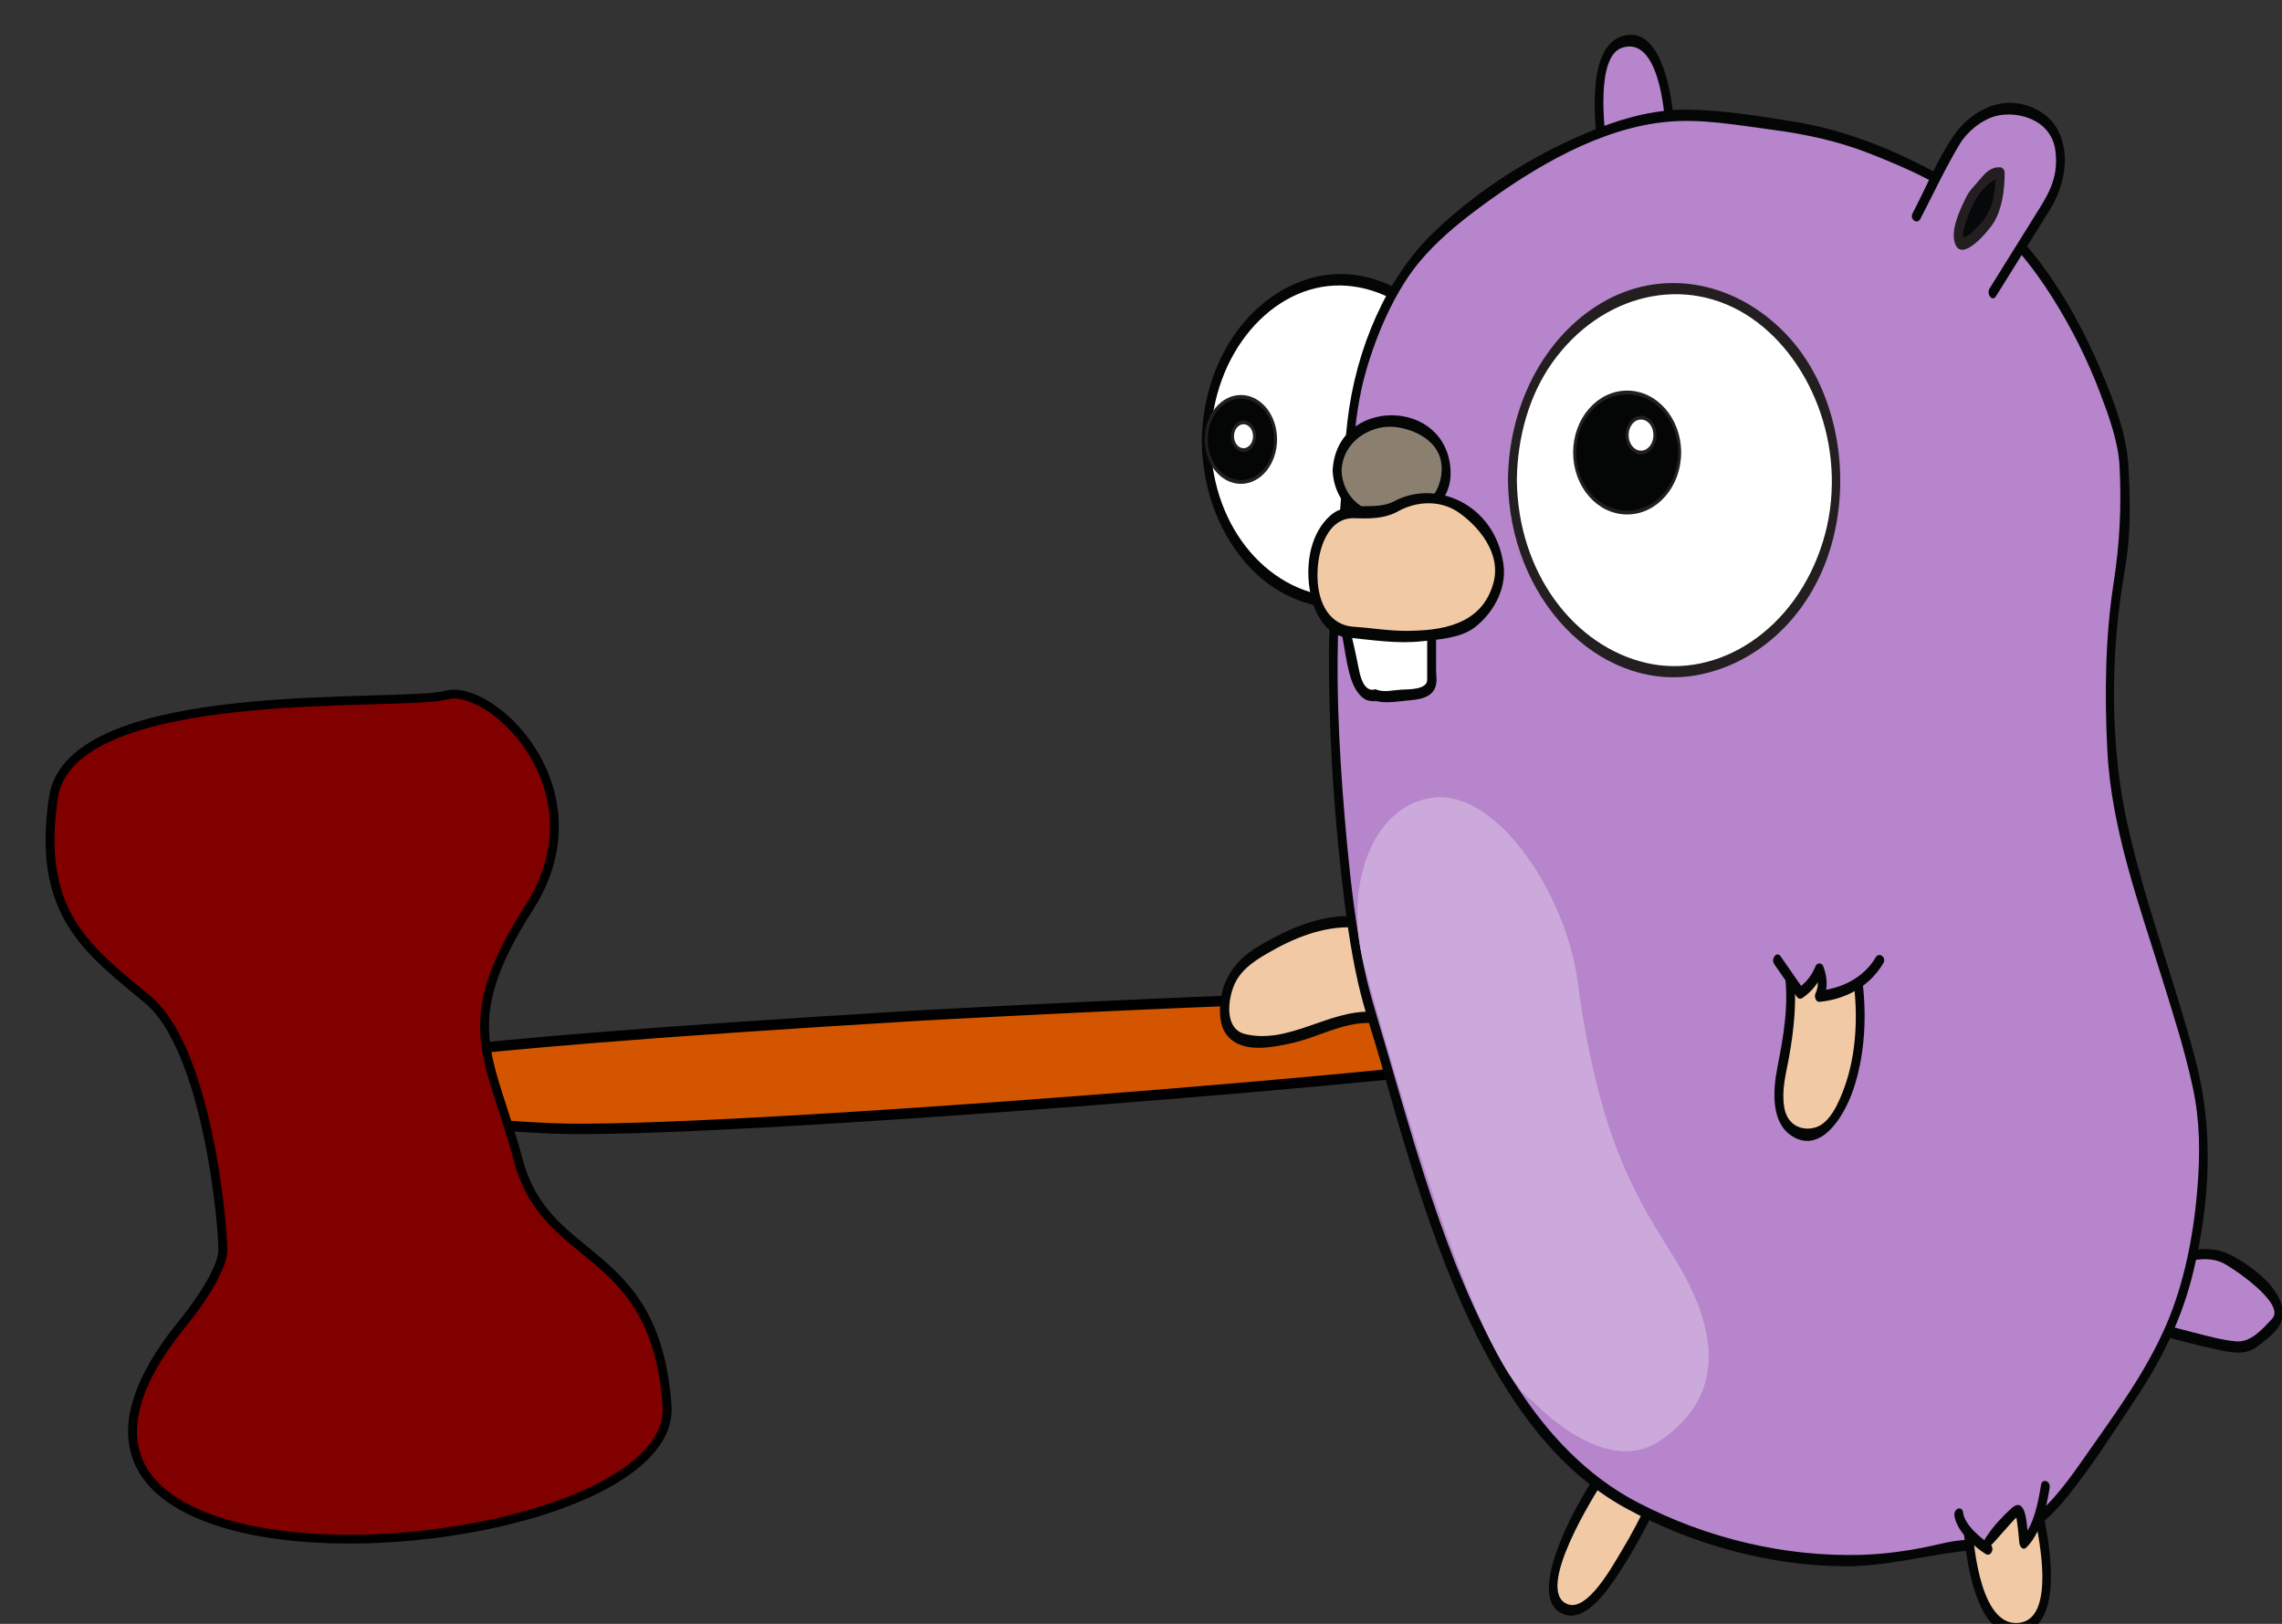 <?xml version="1.0" encoding="UTF-8" standalone="no"?>
<!-- Created with Inkscape (http://www.inkscape.org/) -->

<svg
   xmlns:dc="http://purl.org/dc/elements/1.1/"
   xmlns:cc="http://creativecommons.org/ns#"
   xmlns:rdf="http://www.w3.org/1999/02/22-rdf-syntax-ns#"
   xmlns:svg="http://www.w3.org/2000/svg"
   xmlns="http://www.w3.org/2000/svg"
   xmlns:sodipodi="http://sodipodi.sourceforge.net/DTD/sodipodi-0.dtd"
   xmlns:inkscape="http://www.inkscape.org/namespaces/inkscape"
   width="31.2mm"
   height="22.2mm"
   viewBox="0 0 184.252 131.102"
   id="svg5832"
   version="1.1"
   inkscape:version="0.91 r13725"
   sodipodi:docname="gopher_hammer_right_2.svg">
  <rect x="0" y="0" width="184.252" height="131.102" fill="#333333" stroke="none"/>
  <defs
     id="defs5834">
    <clipPath
       clipPathUnits="userSpaceOnUse"
       id="clipPath5570">
      <path
         d="M 0,792 1224,792 1224,0 0,0 0,792 Z"
         id="path5572"
         inkscape:connector-curvature="0" />
    </clipPath>
  </defs>
  <sodipodi:namedview
     id="base"
     pagecolor="#ffffff"
     bordercolor="#666666"
     borderopacity="1.0"
     inkscape:pageopacity="0.0"
     inkscape:pageshadow="2"
     inkscape:zoom="1.0892307"
     inkscape:cx="103.09929"
     inkscape:cy="49.271423"
     inkscape:document-units="px"
     inkscape:current-layer="layer1"
     showgrid="false"
     inkscape:window-width="679"
     inkscape:window-height="727"
     inkscape:window-x="683"
     inkscape:window-y="20"
     inkscape:window-maximized="0" />
  <g
     inkscape:label="Layer 1"
     inkscape:groupmode="layer"
     id="layer1"
     transform="translate(0,-921.26)">
    <g
       id="g4732"
       transform="translate(94.747,2.895)">
      <g
         transform="matrix(-0.192,-0.594,0.595,-0.192,-84.864,1112.759)"
         id="g3548">
        <path
           style="fill:#d45500;fill-rule:evenodd;stroke:#000000;stroke-width:1.349px;stroke-linecap:butt;stroke-linejoin:miter;stroke-opacity:1"
           d="M 139.722,153.154 C 157.609,83.821 155.457,83.736 155.457,83.736 l -4.626,-0.466 c 0,0 -3.222,1.038 -10.368,20.178 -7.145,19.14 -30.353,117.726 -30.404,125.059 -0.051,7.332 0.446,19.597 6.822,3.543 6.375,-16.054 22.841,-78.896 22.841,-78.896 z"
           id="path3544"
           inkscape:connector-curvature="0" />
        <path
           style="fill:#800000;fill-rule:evenodd;stroke:#000000;stroke-width:1.142px;stroke-linecap:butt;stroke-linejoin:miter;stroke-opacity:1"
           d="m 116.287,39.535 c -19.615,0.889 -31.203,63.146 -14.542,67.208 20.438,4.984 21.8,-9.256 35.97,-8.544 14.17,0.712 19.348,-2.493 30.793,11.39 11.445,13.883 29.157,4.273 29.43,-1.779 0.273,-6.052 16.623,-45.566 2.998,-52.329 -13.625,-6.764 -20.165,-1.78 -28.612,3.56 -8.448,5.34 -30.521,0.357 -33.791,-0.711 -3.27,-1.068 -7.902,-8.544 -7.902,-8.544 -4.684,-6.975 -9.215,-10.017 -13.403,-10.246 -0.315,-0.017 -0.629,-0.019 -0.94,-0.005 z"
           id="path3540"
           inkscape:connector-curvature="0" />
      </g>
      <g
         id="g5566"
         transform="matrix(-0.24,0,0,-0.303,192.807,1105.754)">
        <g
           clip-path="url(#clipPath5570)"
           id="g5568">
          <g
             transform="translate(740.309,387.01)"
             id="g5574">
            <path
               inkscape:connector-curvature="0"
               id="path5576"
               style="fill:#f1c9a5;fill-opacity:1;fill-rule:nonzero;stroke:none"
               d="m 1.487,-14.055 c 0,0 11.507,0.41 21.489,-3.783 9.983,-4.192 23.651,-8.014 21.389,-22.578 -1.391,-8.955 -22.921,-4.354 -22.921,-4.354 0,0 -15.763,5.819 -26.229,5.227" />
          </g>
          <g
             transform="translate(740.309,385.51)"
             id="g5578">
            <path
               inkscape:connector-curvature="0"
               id="path5580"
               style="fill:#040606;fill-opacity:1;fill-rule:nonzero;stroke:none"
               d="m 2.602,-11.152 c 11.194,0.319 21.678,-3.307 31.696,-7.961 4.585,-2.129 8.774,-5.082 11.26,-9.573 1.95,-3.521 2.846,-10.012 0.207,-13.404 -4.627,-5.948 -15.523,-4.092 -21.917,-3.038 -9.364,1.545 -17.688,5.812 -27.518,5.488 -1.936,-0.064 -1.93,2.936 0,3 14.632,0.483 28.062,-8.833 42.766,-5.917 6.05,1.2 6.041,7.563 3.871,12.357 -2.034,4.496 -6.993,7.015 -11.232,8.985 -9.18,4.264 -18.904,7.355 -29.133,7.063 -1.936,-0.056 -1.931,2.945 0,3" />
          </g>
          <g
             transform="translate(636.233,581.535)"
             id="g5582">
            <path
               inkscape:connector-curvature="0"
               id="path5584"
               style="fill:#b685cb;fill-opacity:1;fill-rule:nonzero;stroke:none"
               d="m 0,0 c 0,0 0.25,26.25 14.25,26 14,-0.25 8.25,-30.5 8.25,-30.5" />
          </g>
          <g
             transform="translate(637.733,581.535)"
             id="g5586">
            <path
               inkscape:connector-curvature="0"
               id="path5588"
               style="fill:#040606;fill-opacity:1;fill-rule:nonzero;stroke:none"
               d="M 0,0 C 0.109,8.048 2.706,27.261 14.663,24.198 23.697,21.883 20.776,2.439 19.554,-4.101 19.2,-5.992 22.091,-6.799 22.446,-4.899 24.132,4.118 26.798,24.186 14.735,27.276 0.778,30.852 -2.873,9.36 -3,0 -3.026,-1.936 -0.026,-1.933 0,0" />
          </g>
          <g
             transform="translate(642.431,217.698)"
             id="g5590">
            <path
               inkscape:connector-curvature="0"
               id="path5592"
               style="fill:#f1c9a5;fill-opacity:1;fill-rule:nonzero;stroke:none"
               d="M 0,0 C 0,0 19.75,-34.123 30.371,-27.438 40.993,-20.752 16.677,8.043 16.677,8.043" />
          </g>
          <g
             transform="translate(641.136,216.941)"
             id="g5594">
            <path
               inkscape:connector-curvature="0"
               id="path5596"
               style="fill:#040606;fill-opacity:1;fill-rule:nonzero;stroke:none"
               d="m 0,0 c 3.529,-6.072 7.606,-11.876 12.067,-17.296 4.323,-5.251 12.047,-14.278 19.818,-10.98 7.744,3.287 2.416,14.752 -0.111,19.614 C 28.34,-2.055 23.823,4.165 19.032,9.86 17.785,11.343 15.675,9.209 16.911,7.739 20.755,3.17 40.995,-22.507 29.609,-25.94 22.943,-27.95 14.604,-15.867 11.366,-11.611 8.187,-7.433 5.229,-3.027 2.59,1.514 1.619,3.186 -0.975,1.676 0,0" />
          </g>
          <g
             transform="translate(471.233,282.285)"
             id="g5598">
            <path
               inkscape:connector-curvature="0"
               id="path5600"
               style="fill:#b685cb;fill-opacity:1;fill-rule:nonzero;stroke:none"
               d="m 0,0 c -13.25,1.5 -13.25,3.25 -20,1.5 -6.75,-1.75 -25,-13 -18,-18.25 7,-5.25 7.75,-7 17,-5.5 9.25,1.5 28.5,5.75 28.5,5.75" />
          </g>
          <g
             transform="translate(471.233,283.785)"
             id="g5602">
            <path
               inkscape:connector-curvature="0"
               id="path5604"
               style="fill:#040606;fill-opacity:1;fill-rule:nonzero;stroke:none"
               d="m 0,0 c -8.839,1.056 -16.012,3.633 -24.489,-0.101 -5.379,-2.369 -17.404,-8.626 -16.509,-16.003 0.433,-3.566 5.612,-6.176 8.257,-7.884 3.943,-2.545 8.737,-1.774 13.097,-1.049 9.235,1.532 18.403,3.576 27.543,5.591 1.889,0.416 1.087,3.308 -0.798,2.892 -6.076,-1.339 -12.164,-2.622 -18.265,-3.846 -4.693,-0.943 -9.457,-2.021 -14.24,-2.349 -4.784,-0.329 -8.702,3.098 -12.103,6.053 -4.713,4.094 13.849,13.815 16.56,14.83 C -14.272,0.633 -6.766,-2.191 0,-3 1.918,-3.229 1.896,-0.227 0,0" />
          </g>
          <g
             transform="translate(792.339,500.877)"
             id="g5606">
            <path
               inkscape:connector-curvature="0"
               id="path5608"
               style="fill:#ffffff;fill-opacity:1;fill-rule:nonzero;stroke:none"
               d="m 0,0 c 0,-23.748 -20.283,-43 -45.303,-43 -25.019,0 -45.302,19.252 -45.302,43 0,23.748 20.283,43 45.302,43 C -20.283,43 0,23.748 0,0" />
          </g>
          <g
             transform="translate(790.839,500.877)"
             id="g5610">
            <path
               inkscape:connector-curvature="0"
               id="path5612"
               style="fill:#040606;fill-opacity:1;fill-rule:nonzero;stroke:none"
               d="M 0,0 C -0.391,-23.821 -20.633,-41.158 -43.803,-41.5 -66.976,-41.842 -87.223,-23.31 -87.605,0 -87.996,23.821 -66.38,41.167 -43.803,41.5 -20.63,41.842 -0.383,23.31 0,0 0.031,-1.933 3.032,-1.936 3,0 2.647,21.477 -12.946,38.792 -33.596,43.436 -54.46,48.127 -76.709,37.734 -86.293,18.672 c -9.5,-18.894 -2.534,-41.22 13.698,-53.747 16.85,-13.002 42.528,-12.397 58.927,1.036 C -3.303,-25.548 2.779,-13.431 3,0 3.032,1.936 0.031,1.933 0,0" />
          </g>
          <g
             transform="translate(792.339,501.36)"
             id="g5614">
            <path
               inkscape:connector-curvature="0"
               id="path5616"
               style="fill:#040606;fill-opacity:1;fill-rule:nonzero;stroke:none"
               d="m 0,0 c 0,-6.262 -5.223,-11.338 -11.666,-11.338 -6.443,0 -11.666,5.076 -11.666,11.338 0,6.262 5.223,11.338 11.666,11.338 C -5.223,11.338 0,6.262 0,0" />
          </g>
          <g
             transform="translate(792.339,501.36)"
             id="g5618">
            <path
               inkscape:connector-curvature="0"
               id="path5620"
               style="fill:none;stroke:#231f20;stroke-width:1;stroke-linecap:butt;stroke-linejoin:miter;stroke-miterlimit:10;stroke-dasharray:none;stroke-opacity:1"
               d="m 0,0 c 0,-6.262 -5.223,-11.338 -11.666,-11.338 -6.443,0 -11.666,5.076 -11.666,11.338 0,6.262 5.223,11.338 11.666,11.338 C -5.223,11.338 0,6.262 0,0 Z" />
          </g>
          <g
             transform="translate(783.503,502.211)"
             id="g5622">
            <path
               inkscape:connector-curvature="0"
               id="path5624"
               style="fill:#ffffff;fill-opacity:1;fill-rule:nonzero;stroke:none"
               d="m 0,0 c 0,-2.039 -1.658,-3.691 -3.705,-3.691 -2.047,0 -3.707,1.652 -3.707,3.691 0,2.038 1.66,3.691 3.707,3.691 C -1.658,3.691 0,2.038 0,0" />
          </g>
          <g
             transform="translate(783.503,502.211)"
             id="g5626">
            <path
               inkscape:connector-curvature="0"
               id="path5628"
               style="fill:none;stroke:#231f20;stroke-width:1;stroke-linecap:butt;stroke-linejoin:miter;stroke-miterlimit:10;stroke-dasharray:none;stroke-opacity:1"
               d="m 0,0 c 0,-2.039 -1.658,-3.691 -3.705,-3.691 -2.047,0 -3.707,1.652 -3.707,3.691 0,2.038 1.66,3.691 3.707,3.691 C -1.658,3.691 0,2.038 0,0 Z" />
          </g>
          <g
             transform="translate(483.597,494.535)"
             id="g5630">
            <path
               inkscape:connector-curvature="0"
               id="path5632"
               style="fill:#b685cb;fill-opacity:1;fill-rule:nonzero;stroke:none"
               d="m 0,0 c 0.909,13.007 22,58 58,74 36,16 50,16 85,19 35,3 88,-28 98,-41 C 251,39 258,27.203 260,9.602 262,-8 262,-16 265,-34 c 3,-18 -1,-87 -12,-113 -7.273,-17.191 -18.481,-59.741 -42.876,-92.958 C 197.625,-256.977 181.665,-271.546 161,-279 c -61,-22 -97.007,-9.358 -106,-9 -25.896,1.032 -31.273,8.471 -61,44 -17.988,21.5 -20.863,47.24 -20.863,65.25 0,21.875 30,73.75 31,103.75 C 5.915,-21.646 -2.47,-35.333 0,0" />
          </g>
          <g
             transform="translate(485.097,494.535)"
             id="g5634">
            <path
               inkscape:connector-curvature="0"
               id="path5636"
               style="fill:#040606;fill-opacity:1;fill-rule:nonzero;stroke:none"
               d="m 0,0 c 0.554,6.49 3.569,12.977 6.315,18.772 4.347,9.174 9.878,17.821 16.185,25.764 7.116,8.963 15.551,16.904 25.208,23.067 11.1,7.083 24.286,11.676 36.812,15.543 10.639,3.286 21.59,5.08 32.645,6.234 11.484,1.199 23.398,2.933 34.946,2.083 22.343,-1.644 44.478,-11.832 63.522,-23.064 7.174,-4.232 14.353,-8.908 20.35,-14.732 7.848,-7.624 14.003,-18.798 17.641,-29.007 4.459,-12.512 4.448,-26.386 5.778,-39.484 0.952,-9.368 2.954,-18.618 3.39,-28.028 0.897,-19.392 -0.691,-39.077 -2.952,-58.323 -1.218,-10.367 -2.841,-20.715 -5.245,-30.877 -1.794,-7.582 -4.707,-14.604 -7.387,-21.884 -17.021,-46.268 -35.461,-101.959 -85.116,-122.476 -23.397,-9.668 -49.801,-14.534 -75.095,-13.972 -7.486,0.167 -14.941,0.954 -22.329,2.155 -4.076,0.663 -8.13,1.596 -12.266,1.777 -7.768,0.342 -15.399,1.591 -22.243,5.449 -7.67,4.323 -13.743,11.33 -19.495,17.845 -9.356,10.598 -19.419,21.365 -26.254,33.797 -6.259,11.383 -9.402,24.306 -10.673,37.155 -0.893,9.024 -0.79,17.486 1.573,26.255 2.684,9.962 6.614,19.601 10.371,29.193 7.584,19.362 17.076,39.714 18.412,60.751 0.933,14.696 0.733,30.022 -2.108,44.525 C -0.1,-20.842 -0.732,-10.881 0,0 c 0.13,1.932 -2.871,1.919 -3,0 -0.492,-7.303 -0.777,-14.658 0.172,-21.937 0.617,-4.728 1.807,-9.356 2.597,-14.055 3.285,-19.54 2.865,-40.991 -2.534,-60.046 -6.08,-21.454 -15.919,-41.611 -22.894,-62.759 -6.072,-18.411 -4.82,-37.458 0.757,-55.951 3.779,-12.534 10.491,-23.313 18.831,-33.29 7.63,-9.126 15.108,-18.504 23.615,-26.841 5.045,-4.946 10.69,-9.116 17.339,-11.608 6.441,-2.415 13.124,-2.39 19.853,-3.115 12.756,-1.373 24.943,-3.901 37.898,-3.828 24.827,0.141 50.791,5.632 73.538,15.515 46.587,20.243 66.409,73.962 82.161,118.271 2.579,7.254 5.728,14.317 7.84,21.725 2.668,9.353 4.26,19.023 5.619,28.639 2.807,19.851 4.316,40.04 4.16,60.093 -0.059,7.746 -0.995,15.096 -2.122,22.745 -1.864,12.654 -2.254,25.478 -4.093,38.128 -2.813,19.36 -13.248,38.319 -28.902,50.225 -16.349,12.435 -35.841,21.731 -55.394,27.823 -9.839,3.066 -20.163,5.099 -30.5,4.952 C 133.159,94.519 121.036,92.983 109.35,91.473 95.016,89.622 81.301,85.721 67.871,80.423 53.24,74.651 40.412,67.59 29.161,56.48 19.649,47.089 11.838,35.887 5.625,24.085 1.77,16.763 -2.286,8.373 -3,0 -3.165,-1.929 -0.163,-1.913 0,0" />
          </g>
          <g
             transform="translate(513.233,218.035)"
             id="g5638">
            <path
               inkscape:connector-curvature="0"
               id="path5640"
               style="fill:#f1c9a5;fill-opacity:1;fill-rule:nonzero;stroke:none"
               d="M 0,0 C 0,0 -10.5,-31.75 5.5,-33.5 21.5,-35.25 23,-4.25 23,-4.25" />
          </g>
          <g
             transform="translate(511.787,218.434)"
             id="g5642">
            <path
               inkscape:connector-curvature="0"
               id="path5644"
               style="fill:#040606;fill-opacity:1;fill-rule:nonzero;stroke:none"
               d="m 0,0 c -3.175,-9.697 -8.658,-33.092 6.547,-35.345 14.919,-2.21 18.851,20.091 19.399,30.697 0.1,1.934 -2.9,1.924 -3,0 C 22.472,-13.827 19.385,-34.236 6.483,-32.324 -5.52,-30.546 0.517,-8.054 2.893,-0.797 3.497,1.047 0.599,1.83 0,0" />
          </g>
          <g
             transform="translate(510.046,222.375)"
             id="g5646">
            <path
               inkscape:connector-curvature="0"
               id="path5648"
               style="fill:#b685cb;fill-opacity:1;fill-rule:nonzero;stroke:none"
               d="m 0,0 c 0,0 2.362,-11.875 7.241,-15.042 0,0 0.88,8.5 1.713,8.833 0.834,0.333 12.167,-8.999 10.5,-10.333 -1.666,-1.334 9.688,5.904 9.677,9.202" />
          </g>
          <g
             transform="translate(508.6,221.977)"
             id="g5650">
            <path
               inkscape:connector-curvature="0"
               id="path5652"
               style="fill:#040606;fill-opacity:1;fill-rule:nonzero;stroke:none"
               d="m 0,0 c 1.155,-5.636 3.161,-12.342 7.931,-15.938 1.009,-0.762 2.152,0.308 2.257,1.294 0.155,1.469 0.348,2.933 0.566,4.393 0.137,0.912 0.317,1.813 0.52,2.711 0.219,0.975 -1.292,0.458 0.16,-0.537 1.249,-0.857 8.099,-7.276 8.254,-7.14 -0.371,-0.324 -0.558,-0.992 -0.386,-1.459 0.003,-0.009 0.006,-0.016 0.009,-0.025 0.351,-0.952 1.283,-1.345 2.204,-0.897 3.521,1.714 9.897,6.1 10.509,10.258 0.279,1.892 -2.612,2.705 -2.893,0.797 -0.485,-3.291 -6.317,-7.095 -9.131,-8.464 0.735,-0.299 1.469,-0.597 2.204,-0.896 0.304,-0.826 -0.598,-1.88 0.137,-0.78 0.209,0.313 0.203,0.699 0.215,1.057 0.034,1.053 -0.898,2.17 -1.528,2.906 -2.35,2.747 -5.161,5.112 -8.08,7.233 -5.482,3.985 -5.395,-5.705 -5.76,-9.157 0.752,0.432 1.504,0.864 2.256,1.295 C 5.419,-10.313 3.864,-3.938 2.893,0.797 2.504,2.691 -0.387,1.888 0,0" />
          </g>
          <g
             transform="translate(639.667,234.553)"
             id="g5654">
            <path
               inkscape:connector-curvature="0"
               id="path5656"
               style="fill:#cba9da;fill-opacity:1;fill-rule:nonzero;stroke:none"
               d="m 0,0 c -20.667,11.114 -21.145,27.75 -5,48.447 11.865,15.212 25.333,30.333 32.732,74 3.933,23.208 26.819,50.574 48.043,48.953 C 97,169.78 106.981,147.237 99.206,125.646 91.43,104.056 63.099,21.169 42.716,10.475 42.716,10.475 18.798,-10.109 0,0" />
          </g>
          <g
             transform="translate(689.339,490.535)"
             id="g5658">
            <path
               inkscape:connector-curvature="0"
               id="path5660"
               style="fill:#ffffff;fill-opacity:1;fill-rule:nonzero;stroke:none"
               d="m 0,0 c 0,-28.167 -24.387,-51 -54.469,-51 -30.083,0 -54.47,22.833 -54.47,51 0,28.167 24.387,51 54.47,51 C -24.387,51 0,28.167 0,0" />
          </g>
          <g
             transform="translate(687.839,490.535)"
             id="g5662">
            <path
               inkscape:connector-curvature="0"
               id="path5664"
               style="fill:#231f20;fill-opacity:1;fill-rule:nonzero;stroke:none"
               d="m 0,0 c -0.349,-24.958 -19.498,-44.272 -43.423,-48.705 -24.459,-4.532 -50.443,8.91 -59.525,32.251 -9.017,23.172 2.986,48.186 24.029,59.618 21.985,11.944 50.469,6.53 67.027,-11.906 C -4.2,22.695 -0.159,11.431 0,0 0.027,-1.933 3.027,-1.936 3,0 2.7,21.468 -10.841,39.745 -30.382,48.034 c -19.994,8.482 -43.604,4.573 -60.209,-9.169 -16.349,-13.53 -22.376,-36.242 -15.25,-56.116 7.157,-19.962 26.591,-32.699 47.126,-34.968 C -27.526,-55.666 2.554,-31.96 3,0 3.027,1.936 0.027,1.933 0,0" />
          </g>
          <g
             transform="translate(668.399,497.868)"
             id="g5666">
            <path
               inkscape:connector-curvature="0"
               id="path5668"
               style="fill:#040606;fill-opacity:1;fill-rule:nonzero;stroke:none"
               d="m 0,0 c 0,-8.836 -7.909,-16 -17.666,-16 -9.757,0 -17.666,7.164 -17.666,16 0,8.836 7.909,16 17.666,16 C -7.909,16 0,8.836 0,0" />
          </g>
          <g
             transform="translate(668.399,497.868)"
             id="g5670">
            <path
               inkscape:connector-curvature="0"
               id="path5672"
               style="fill:none;stroke:#231f20;stroke-width:1;stroke-linecap:butt;stroke-linejoin:miter;stroke-miterlimit:10;stroke-dasharray:none;stroke-opacity:1"
               d="m 0,0 c 0,-8.836 -7.909,-16 -17.666,-16 -9.757,0 -17.666,7.164 -17.666,16 0,8.836 7.909,16 17.666,16 C -7.909,16 0,8.836 0,0 Z" />
          </g>
          <g
             transform="translate(650.733,502.516)"
             id="g5674">
            <path
               inkscape:connector-curvature="0"
               id="path5676"
               style="fill:#ffffff;fill-opacity:1;fill-rule:nonzero;stroke:none"
               d="m 0,0 c 0,-2.567 -2.09,-4.648 -4.667,-4.648 -2.577,0 -4.667,2.081 -4.667,4.648 0,2.567 2.09,4.648 4.667,4.648 C -2.09,4.648 0,2.567 0,0" />
          </g>
          <g
             transform="translate(650.733,502.516)"
             id="g5678">
            <path
               inkscape:connector-curvature="0"
               id="path5680"
               style="fill:none;stroke:#231f20;stroke-width:1;stroke-linecap:butt;stroke-linejoin:miter;stroke-miterlimit:10;stroke-dasharray:none;stroke-opacity:1"
               d="m 0,0 c 0,-2.567 -2.09,-4.648 -4.667,-4.648 -2.577,0 -4.667,2.081 -4.667,4.648 0,2.567 2.09,4.648 4.667,4.648 C -2.09,4.648 0,2.567 0,0 Z" />
          </g>
          <g
             transform="translate(527.733,540.535)"
             id="g5682">
            <path
               inkscape:connector-curvature="0"
               id="path5684"
               style="fill:#b685cb;fill-opacity:1;fill-rule:nonzero;stroke:none"
               d="m 0,0 -19.667,25 c 0,0 -9.833,15.906 5.5,22.203 C 1.167,53.5 11.667,41.333 12.5,40.167 13.333,39 25.667,20.333 25.667,20.333" />
          </g>
          <g
             transform="translate(528.794,541.595)"
             id="g5686">
            <path
               inkscape:connector-curvature="0"
               id="path5688"
               style="fill:#040606;fill-opacity:1;fill-rule:nonzero;stroke:none"
               d="m 0,0 c -5.035,6.401 -10.07,12.801 -15.105,19.202 -4.102,5.214 -8.241,9.813 -7.045,17.405 1.354,8.596 13.062,10.772 20.067,9.323 4.47,-0.925 9.431,-3.892 12.227,-7.581 C 14.911,32.06 18.96,25.1 23.311,18.516 24.373,16.91 26.972,18.411 25.902,20.03 21.328,26.952 17.246,35 11.663,41.15 c -3.969,4.371 -9.541,7.241 -15.348,8.096 -6.518,0.961 -15.653,-1.349 -19.413,-7.235 -4.272,-6.688 -1.815,-15.16 2.767,-20.984 6.07,-7.716 12.14,-15.432 18.21,-23.148 C -0.926,-3.641 1.182,-1.502 0,0" />
          </g>
          <g
             transform="translate(525.233,572.368)"
             id="g5690">
            <path
               inkscape:connector-curvature="0"
               id="path5692"
               style="fill:#060809;fill-opacity:1;fill-rule:nonzero;stroke:none"
               d="m 0,0 c 0,0 -0.104,-9 3.948,-13 4.052,-4 7.719,-6.833 9.719,-5.333 2,1.5 -3.5,12.5 -5.834,13.833 C 5.5,-3.167 4,0.5 0,0" />
          </g>
          <g
             transform="translate(523.733,572.368)"
             id="g5694">
            <path
               inkscape:connector-curvature="0"
               id="path5696"
               style="fill:#231f20;fill-opacity:1;fill-rule:nonzero;stroke:none"
               d="m 0,0 c -0.019,-4.495 0.861,-9.5 3.602,-13.153 1.339,-1.785 10.627,-10.975 13.058,-5.723 1.721,3.716 -1.787,9.276 -3.666,12.328 -1.186,1.927 -2.651,2.934 -4.246,4.444 -2.217,2.1 -4.019,3.747 -7.248,3.604 -1.927,-0.085 -1.935,-3.085 0,-3 2.773,0.123 6.465,-3.225 8.16,-5.462 1.95,-2.575 3.423,-5.76 4.253,-8.867 0.843,-3.154 -3.75,0.578 -4.458,1.158 -2.214,1.816 -4.081,3.699 -5.116,6.396 C 3.351,-5.695 2.988,-2.754 3,0 3.008,1.935 0.008,1.934 0,0" />
          </g>
          <g
             transform="translate(748.311,493.052)"
             id="g5698">
            <path
               inkscape:connector-curvature="0"
               id="path5700"
               style="fill:#8b806f;fill-opacity:1;fill-rule:nonzero;stroke:none"
               d="m 0,0 c 0,-7.281 -8.208,-13.184 -18.333,-13.184 -10.125,0 -18.334,5.903 -18.334,13.184 0,7.281 8.209,13.184 18.334,13.184 C -8.208,13.184 0,7.281 0,0" />
          </g>
          <g
             transform="translate(746.811,493.052)"
             id="g5702">
            <path
               inkscape:connector-curvature="0"
               id="path5704"
               style="fill:#040606;fill-opacity:1;fill-rule:nonzero;stroke:none"
               d="m 0,0 c -0.933,-15.759 -32.734,-15.759 -33.667,0 -0.49,8.28 10.556,11.492 16.834,11.684 C -9.797,11.899 -0.474,8.007 0,0 0.113,-1.922 3.114,-1.934 3,0 1.837,19.66 -35.504,19.66 -36.667,0 -37.261,-10.034 -24.741,-14.441 -16.833,-14.684 -7.987,-14.954 2.427,-9.692 3,0 3.114,1.934 0.113,1.922 0,0" />
          </g>
          <g
             transform="translate(716.511,461.965)"
             id="g5706">
            <path
               inkscape:connector-curvature="0"
               id="path5708"
               style="fill:#ffffff;fill-opacity:1;fill-rule:nonzero;stroke:none"
               d="m 0,0 0,-24.75 c 0,0 -1.379,-3.441 8.27,-3.934 9.649,-0.492 10.751,0 10.751,0 0,0 4.961,-1.638 6.891,6.393 1.931,8.031 6.894,23.111 6.894,23.111 L 0,0 Z" />
          </g>
          <g
             transform="translate(715.011,461.965)"
             id="g5710">
            <path
               inkscape:connector-curvature="0"
               id="path5712"
               style="fill:#040606;fill-opacity:1;fill-rule:nonzero;stroke:none"
               d="m 0,0 0,-21.921 c 0,-2.042 -0.415,-2.675 0.126,-4.343 1.145,-3.528 6.747,-3.704 9.644,-3.92 3.369,-0.251 7.774,-0.89 11.133,0.048 -1.569,-0.438 0.926,-0.181 1.489,-0.111 1.657,0.21 2.929,1.123 4.042,2.319 3.466,3.724 4.035,11.35 5.454,16.08 1.232,4.107 2.526,8.196 3.864,12.269 C 36.054,1.339 35.249,2.344 34.306,2.32 23.37,2.047 12.436,1.773 1.5,1.5 c -1.931,-0.048 -1.936,-3.048 0,-3 10.936,0.273 21.87,0.547 32.806,0.82 -0.483,0.633 -0.964,1.266 -1.447,1.899 -2.505,-7.631 -4.967,-15.311 -6.893,-23.111 -0.574,-2.327 -1.715,-5.378 -4.537,-5.427 -0.456,-0.008 -0.858,0.244 -1.324,0.076 -2.368,-0.858 -6.104,-0.12 -8.517,-0.027 C 9.414,-27.185 3,-27.322 3,-24.7 L 3,-18.042 3,0 C 3,1.935 0,1.935 0,0" />
          </g>
          <g
             transform="translate(728.834,483.377)"
             id="g5714">
            <path
               inkscape:connector-curvature="0"
               id="path5716"
               style="fill:#f1c9a5;fill-opacity:1;fill-rule:nonzero;stroke:none"
               d="m 0,0 c 0,0 -8.404,3.956 -17.07,1.79 -8.668,-2.167 -18.834,-11.166 -18,-19.833 0.832,-8.668 9.666,-14.501 15,-14.668 2.012,-0.062 6.723,-1.832 17.736,-1.832 9.853,0 11.501,0.932 17.334,1.166 7.469,0.301 12.762,6 12.596,16.5 -0.166,10.5 -7.334,15.834 -15,15.334 C 4.93,-2.043 0,0 0,0" />
          </g>
          <g
             transform="translate(729.591,484.672)"
             id="g5718">
            <path
               inkscape:connector-curvature="0"
               id="path5720"
               style="fill:#040606;fill-opacity:1;fill-rule:nonzero;stroke:none"
               d="m 0,0 c -13.778,6.253 -34.188,-0.124 -37.224,-16.461 -1.328,-7.154 4.143,-13.726 9.902,-17.077 4.753,-2.765 12.1,-3.084 17.458,-3.552 8.465,-0.739 16.797,0.351 25.211,1.003 7.191,0.558 11.424,6.52 12.656,13.117 1.359,7.284 -0.732,14.885 -6.863,19.269 -6.209,4.439 -14.638,1.153 -21.498,3.852 -1.802,0.709 -2.577,-2.193 -0.797,-2.893 4.469,-1.759 9.43,-1.695 14.139,-1.566 8.615,0.236 12.414,-7.996 12.339,-15.403 -0.078,-7.66 -4.494,-13.132 -12.194,-13.517 -6.072,-0.304 -11.983,-1.15 -18.099,-1.093 -10.49,0.099 -24.871,1.163 -28.895,12.741 -2.836,8.16 5.477,15.417 11.765,18.847 6.168,3.365 14.273,3.008 20.586,0.142 C 0.233,-3.384 1.76,-0.799 0,0" />
          </g>
          <g
             transform="translate(573.255,358.034)"
             id="g5722">
            <path
               inkscape:connector-curvature="0"
               id="path5724"
               style="fill:#f1c9a5;fill-opacity:1;fill-rule:nonzero;stroke:none"
               d="m 0,0 c 0,0 -1.948,-10.389 0,-20.129 1.948,-9.739 7.792,-24.023 19.479,-21.427 11.688,2.598 5.194,19.804 5.194,19.804 0,0 -3.571,13.96 -1.623,23.375" />
          </g>
          <g
             transform="translate(571.809,358.433)"
             id="g5726">
            <path
               inkscape:connector-curvature="0"
               id="path5728"
               style="fill:#040606;fill-opacity:1;fill-rule:nonzero;stroke:none"
               d="m 0,0 c -1.801,-10.016 -1.204,-20.82 2.82,-30.246 3.322,-7.779 11.25,-17.347 20.847,-12.353 6.744,3.51 6.314,11.721 4.731,18.119 -2.049,8.277 -3.977,16.722 -2.455,25.306 0.335,1.891 -2.555,2.7 -2.893,0.797 -1.376,-7.759 -0.29,-15.816 1.447,-23.44 1.011,-4.439 2.531,-8.507 1.592,-13.173 -0.989,-4.914 -6.067,-6.433 -10.478,-5.416 -4.861,1.121 -7.797,6.413 -9.719,10.548 C 1.77,-20.995 1.181,-10.319 2.893,-0.797 3.233,1.094 0.342,1.902 0,0" />
          </g>
          <g
             transform="translate(565.833,362.583)"
             id="g5730">
            <path
               inkscape:connector-curvature="0"
               id="path5732"
               style="fill:#b685cb;fill-opacity:1;fill-rule:nonzero;stroke:none"
               d="m 0,0 c 5.894,-8.667 20.225,-9.583 20.225,-9.583 0,0 -2.334,3.582 0,7.249 0,0 2.108,-4.416 6.442,-6.416 L 34.333,0" />
          </g>
          <g
             transform="translate(564.538,361.826)"
             id="g5734">
            <path
               inkscape:connector-curvature="0"
               id="path5736"
               style="fill:#040606;fill-opacity:1;fill-rule:nonzero;stroke:none"
               d="m 0,0 c 4.929,-6.648 13.456,-9.75 21.52,-10.326 1.158,-0.083 1.839,1.329 1.295,2.257 -1.046,1.786 -1.012,3.591 0,5.735 l -2.59,0 c 1.523,-3.02 4.034,-5.364 6.98,-6.954 0.566,-0.306 1.366,-0.28 1.817,0.234 2.556,2.917 5.112,5.833 7.667,8.75 1.27,1.449 -0.843,3.579 -2.121,2.121 -2.555,-2.917 -5.111,-5.833 -7.667,-8.75 0.606,0.079 1.212,0.157 1.818,0.235 -2.531,1.366 -4.6,3.294 -5.904,5.878 -0.484,0.96 -2.118,1 -2.59,0 -1.383,-2.93 -1.704,-5.853 0,-8.763 0.432,0.752 0.863,1.505 1.295,2.257 C 14.626,-6.833 6.819,-4.189 2.591,1.514 1.452,3.049 -1.154,1.556 0,0" />
          </g>
        </g>
      </g>
    </g>
  </g>
</svg>
